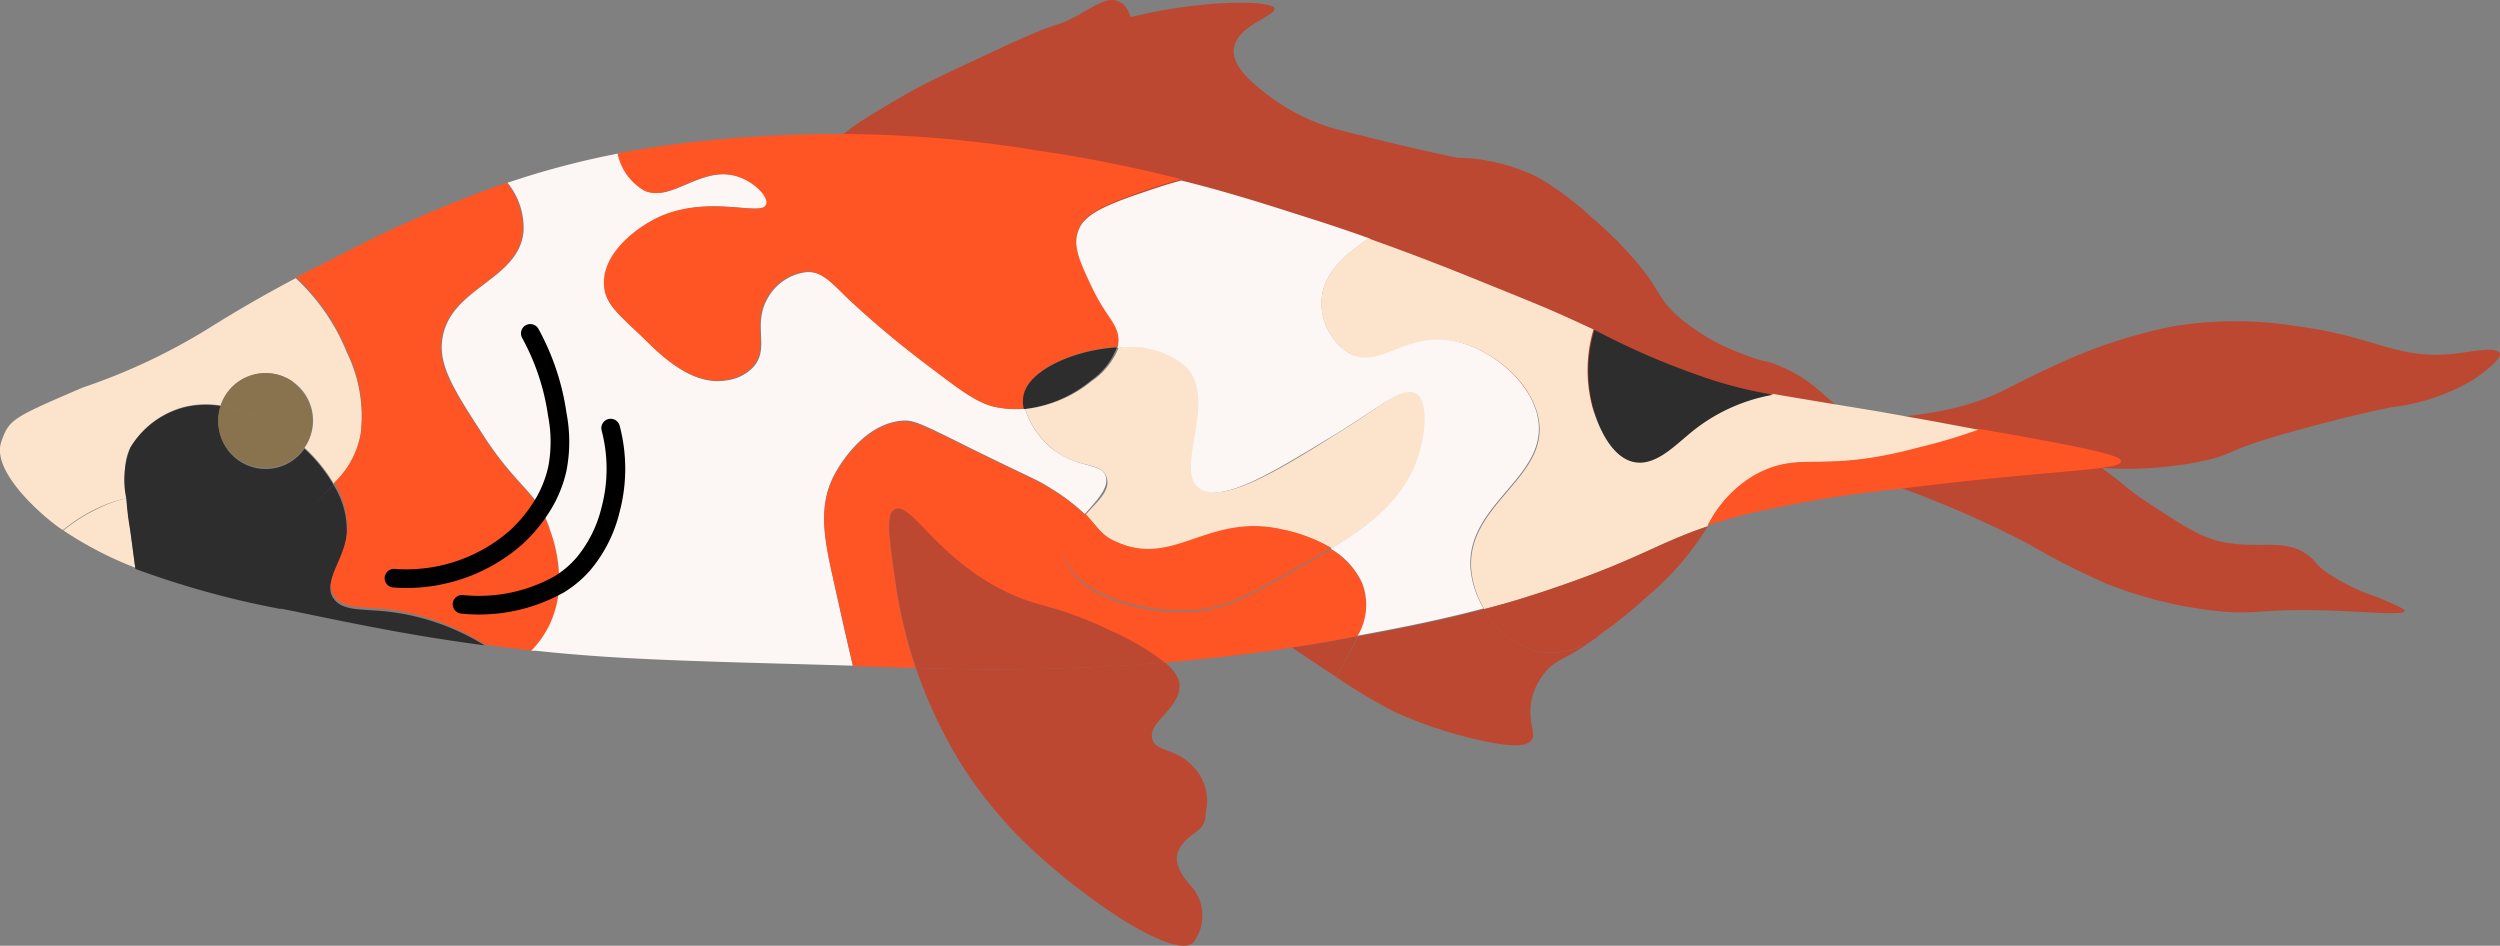 <svg id="Слой_1" data-name="Слой 1" xmlns="http://www.w3.org/2000/svg" viewBox="0 0 134.08 50.72"><rect x="0" y="0" width="134.08" height="50.72" fill="#808080" stroke="none"/><defs><style>.cls-1{fill:#bc4831;}.cls-2{fill:#fbe3cc;}.cls-3{fill:#2d2d2d;}.cls-4{fill:#89724e;}.cls-5{fill:#ff5424;}.cls-6{fill:#fcf7f5;}.cls-7{fill:none;stroke:#000;stroke-linecap:round;stroke-linejoin:round;}</style></defs><title>koi1</title><path class="cls-1" d="M105,24.77c-3.77,2.77-10.89-.65-10.89-.73A52.2,52.2,0,0,1,100,25.49a55.92,55.92,0,0,1,8.72,3.63A41.28,41.28,0,0,0,113,31.3a22.73,22.73,0,0,0,5.81,1.45c2.42.26,2.33-.17,6.54,0,2,.08,3.63.24,3.63,0,0-.06-.07-.14-1.45-.73a10.83,10.83,0,0,1-2.91-1.45c-.47-.39-.38-.45-.73-.73-1.24-1-2.52-.43-4.36-.73-1.36-.18-2.36-.88-4.36-2.18-1.29-.85-1.22-1-2.91-2.18-2.18-1.53-3.29-2.29-4.36-2.18C106.63,22.73,106.25,23.88,105,24.77Z" transform="translate(-0.01 0.01)"/><path class="cls-1" d="M107.18,24c2.37.56,2,.55,2.91.73a20.06,20.06,0,0,0,8,0c1.78-.38,1.21-.55,4.36-1.45,3.51-1,5.81-1.45,5.81-1.45a11.13,11.13,0,0,0,4.36-1.45c.15-.1,1.63-1.1,1.45-1.45s-1.39-.1-2.18,0c-3.3.43-4.34-.88-8.72-1.45a20.64,20.64,0,0,0-6.54,0,27.29,27.29,0,0,0-6.52,2.16c-2.42,1.08-2.94,1.63-5.08,2.18s-3.63.46-3.63.73S103.28,23.11,107.18,24Z" transform="translate(-0.01 0.01)"/><path class="cls-1" d="M68.73,9.52c-.28,1.73-3.86,2.75-6.54,2.91-4.18.25-4.93-1.65-11.62-2.91-3.44-.65-5.69-.74-5.81-1.45s1.3-1.54,3.63-2.91C49.55,4.48,50.62,4,52.75,3,57.62.69,56.2,1.69,57.83.8c1-.56,1.6-1,2.18-.73.85.35.59,1.66,1.45,2.91s1.83,1,3.63,2.18C65.28,5.27,69,7.63,68.73,9.52Z" transform="translate(-0.01 0.01)"/><path class="cls-1" d="M75.28,16.06c2.05,4.15,7.16,5.34,12.35,6.54,7.53,1.73,14.53,1.15,14.53.73,0-.11-.87-.13-2.18-.73-2.06-.91-2.26-2-4.36-2.91-1-.45-.87-.19-2.18-.73a10.94,10.94,0,0,1-3.63-2.18c-1-1-.72-1.22-2.18-2.91a21.16,21.16,0,0,0-2.2-2.17,16.49,16.49,0,0,0-2.91-2.18c-1.94-1-5.57-1.78-7.26,0C73.75,11.1,74.32,14.16,75.28,16.06Z" transform="translate(-0.01 0.01)"/><path class="cls-2" d="M4.46,20.77a32.63,32.63,0,0,0,6.9-3.27c1.73-1.08,3.22-1.91,4.51-2.59a11.12,11.12,0,0,1,2.75,4,7.8,7.8,0,0,1,.73,4.36,4.81,4.81,0,0,1-1.44,2.66A8.42,8.42,0,0,0,16.34,24a2.54,2.54,0,1,0-4.49-2.26,4.86,4.86,0,0,0-1.95.07A4.78,4.78,0,0,0,7,24c-.27.53-.37,1.07-.2,2.71a7.17,7.17,0,0,0-1.62.56A8.92,8.92,0,0,0,3.41,28.4H3.35C2.7,28-.52,25.4.08,23.68.5,22.49.63,22.41,4.46,20.77Z" transform="translate(-0.01 0.01)"/><path class="cls-2" d="M6.79,26.71c.05.46.11,1,.2,1.65.11.82.2,1.51.28,2.08a19.74,19.74,0,0,1-3.86-2,8.92,8.92,0,0,1,1.76-1.13A7.17,7.17,0,0,1,6.79,26.71Z" transform="translate(-0.01 0.01)"/><path class="cls-3" d="M7,24a4.78,4.78,0,0,1,2.9-2.16,4.86,4.86,0,0,1,1.95-.07,2.46,2.46,0,0,0-.13.8,2.54,2.54,0,0,0,4.62,1.49A8.42,8.42,0,0,1,17.9,26a9,9,0,0,0-2.19,3.15,9.1,9.1,0,0,0-.65,3.5A47.89,47.89,0,0,1,7.27,30.5c-.08-.6-.17-1.29-.28-2.1a13.75,13.75,0,0,1-.2-1.65A4.73,4.73,0,0,1,7,24Z" transform="translate(-0.01 0.01)"/><path class="cls-4" d="M16.33,24a2.54,2.54,0,0,1-4.62-1.46,2.46,2.46,0,0,1,.13-.8A8.68,8.68,0,0,1,16.33,24Z" transform="translate(-0.01 0.01)"/><path class="cls-4" d="M15.71,20.51A2.54,2.54,0,0,1,16.33,24h0a8.68,8.68,0,0,0-4.49-2.26,2.54,2.54,0,0,1,3.87-1.28Z" transform="translate(-0.01 0.01)"/><path class="cls-3" d="M17.9,26a4.57,4.57,0,0,1,.71,2.43c0,1.63-1.33,2.7-.73,3.63.47.73,1.57.58,2.91.73A12.61,12.61,0,0,1,26,34.6c-3.74-.49-6.62-1.08-10.33-1.85L15,32.62a9.1,9.1,0,0,1,.65-3.5A9,9,0,0,1,17.9,26Z" transform="translate(-0.01 0.01)"/><path class="cls-5" d="M29.54,33.45a5.21,5.21,0,0,1-1,1.43c-.89-.11-1.72-.2-2.51-.31a12.61,12.61,0,0,0-5.21-1.9c-1.35-.15-2.45,0-2.91-.73-.59-.93.68-2,.73-3.63a4.57,4.57,0,0,0-.71-2.43,4.81,4.81,0,0,0,1.44-2.66,7.8,7.8,0,0,0-.73-4.36,11.12,11.12,0,0,0-2.75-4l2-1a66.19,66.19,0,0,1,9.3-4.07,3.84,3.84,0,0,1,.86,2.62c-.25,2.64-4,3-4.36,5.81-.19,1.4.6,2.63,2.18,5.08,1.48,2.29,2.41,2.84,3.09,3.94a5.66,5.66,0,0,1,.54,1.15,7.92,7.92,0,0,1,.5,2.93A5.5,5.5,0,0,1,29.54,33.45Z" transform="translate(-0.01 0.01)"/><path class="cls-6" d="M29.5,28.39A5.66,5.66,0,0,0,29,27.24c-.68-1.11-1.61-1.65-3.09-3.94s-2.38-3.67-2.18-5.08c.36-2.81,4.11-3.17,4.36-5.81a3.84,3.84,0,0,0-.86-2.62l.86-.28a45.19,45.19,0,0,1,5.1-1.29,3,3,0,0,0,1.44,2c1.46.64,3.08-1.46,5.08-.73.85.31,1.58,1.07,1.45,1.45-.23.73-3.08-.58-5.81.73-1.31.63-3,2-2.91,3.63,0,1,.79,1.58,2.18,2.91,1,1,2.6,2.49,4.36,2.18a2.37,2.37,0,0,0,1.45-.73c.88-1-.06-2.22.73-3.63a2.74,2.74,0,0,1,2.18-1.45c.79,0,1.28.57,2.18,1.45a52.58,52.58,0,0,0,4.36,3.63c1.74,1.32,2.63,2,3.63,2.18a5.17,5.17,0,0,0,1.48.07A4.42,4.42,0,0,0,56.37,24c1.33,1.1,2.63.81,2.91,1.45s-.41,1.34-1.09,2.11a10.82,10.82,0,0,0-1.82-1.38c-.8-.51-.85-.45-4.36-2.18-2.63-1.31-3-1.5-3.63-1.45-2.16.19-3.47,2.61-3.63,2.91-.89,1.71-.54,3.43,0,5.81.37,1.73.7,3.18,1,4.42l-2.48-.07c-7-.19-10.53-.3-14.53-.73H28.5a5.21,5.21,0,0,0,1-1.43A5.5,5.5,0,0,0,30,31.3,7.92,7.92,0,0,0,29.5,28.39Z" transform="translate(-0.01 0.01)"/><path class="cls-5" d="M41.1,10.94c.13-.38-.59-1.14-1.45-1.45-2-.73-3.61,1.37-5.08.73a3,3,0,0,1-1.44-2,57.64,57.64,0,0,1,7.25-.89,65.9,65.9,0,0,1,15.25.73A74.46,74.46,0,0,1,63.36,9.6c-.55.15-1.18.34-1.9.59-2.63.91-3.36,1.36-3.63,2.18s.16,1.68.73,2.91c.8,1.7,1.45,2,1.45,2.91a1.83,1.83,0,0,1-.06.4c-2.26.14-4.68,1.2-5,2.51a1.66,1.66,0,0,0,0,.8,5.17,5.17,0,0,1-1.48-.07c-1-.18-1.89-.86-3.63-2.18A52.58,52.58,0,0,1,45.48,16c-.9-.88-1.39-1.45-2.18-1.45A2.74,2.74,0,0,0,41.12,16c-.8,1.41.14,2.63-.73,3.63a2.37,2.37,0,0,1-1.45.73c-1.76.3-3.36-1.18-4.36-2.18-1.39-1.33-2.13-1.91-2.18-2.91-.09-1.63,1.6-3,2.91-3.63C38,10.39,40.89,11.66,41.1,10.94Z" transform="translate(-0.01 0.01)"/><path class="cls-5" d="M62.46,35.53a13.9,13.9,0,0,0-2.84-1.68c-3.2-1.53-3.81-1.18-5.81-2.18-3.7-1.88-5-4.81-5.81-4.36-.48.26-.32,1.38,0,3.63a25.8,25.8,0,0,0,1.11,4.87c-1,0-2.14-.08-3.35-.08-.27-1.24-.6-2.69-1-4.42-.54-2.38-.89-4.1,0-5.81.16-.3,1.47-2.73,3.63-2.91.63,0,1,.14,3.63,1.45,3.51,1.73,3.56,1.67,4.36,2.18A10.82,10.82,0,0,1,58.2,27.6a3,3,0,0,0-1.09,2.25c.26,1.84,4,3.27,7.26,2.91,1.55-.18,2.73-.84,5.08-2.18.69-.4,1.34-.77,1.94-1.13a4.11,4.11,0,0,1,1.69,1.85,3.25,3.25,0,0,1-.24,2.81l-.49.09c-.54.11-1.6.29-3.05.52C67.56,35,65.23,35.28,62.46,35.53Z" transform="translate(-0.01 0.01)"/><path class="cls-1" d="M53.83,31.66c2,1,2.61.65,5.81,2.18a13.9,13.9,0,0,1,2.84,1.68l-1.75.14a115.19,115.19,0,0,1-11.6.15A25.8,25.8,0,0,1,48,30.94c-.32-2.25-.48-3.37,0-3.63C48.86,26.86,50.13,29.79,53.83,31.66Z" transform="translate(-0.01 0.01)"/><path class="cls-1" d="M60.73,35.65l1.75-.14c.67.56.79,1,.79,1.23.06,1.25-1.76,2-1.45,2.91.18.67,1.26.45,2.18,1.45a2.66,2.66,0,0,1,.73,2.18c-.15.53.14.85-.73,1.45-1.39,1-.91,1.91,0,2.91a2.38,2.38,0,0,1,0,2.91c-1,.92-5.72-2.25-8.72-5.08a23.6,23.6,0,0,1-3.63-4.36,25,25,0,0,1-2.18-4.36c-.12-.32-.24-.63-.34-.94A115.19,115.19,0,0,0,60.73,35.65Z" transform="translate(-0.01 0.01)"/><path class="cls-1" d="M68.36.43c.1.44-2,.89-2.18,2.18-.08.87.77,1.61,1.45,2.18A10.91,10.91,0,0,0,72,7c6.36,1.62,7.08,1.55,8.16,1.95-1.41.77-3,1.7-4.9,2.77-.66.37-1.28.74-1.82,1.1q-1.56-.56-3.27-1.1c-2.07-.62-4.28-1.34-6.81-2,2.18-.62,3.18-.64,3.18-.86.05-.68-8.15-2.63-16.44-3.68a75.79,75.79,0,0,1,9.54-4C64.09-.11,68.26,0,68.36.43Z" transform="translate(-0.01 0.01)"/><path class="cls-3" d="M59.91,18.62a3.87,3.87,0,0,1-1.39,1.78,6.86,6.86,0,0,1-3.6,1.53,1.66,1.66,0,0,1,0-.8C55.24,19.82,57.63,18.76,59.91,18.62Z" transform="translate(-0.01 0.01)"/><path class="cls-2" d="M58.57,20.42A3.87,3.87,0,0,0,60,18.64a4.62,4.62,0,0,1,3.69,1c1.73,1.88-.71,5.54.73,6.54,1.2.82,4.09-.91,7.26-2.91,2.52-1.55,3.62-2.64,4.36-2.18s.47,2.37,0,3.63c-.76,2-2.36,3.32-4.6,4.68a8.58,8.58,0,0,0-2.67-1c-3.88-.86-5.72,2-8.72.73-1-.4-1.06-.8-1.82-1.53.68-.77,1.43-1.36,1.09-2.11s-1.62-.35-2.94-1.49A4.42,4.42,0,0,1,55,21.93,6.86,6.86,0,0,0,58.57,20.42Z" transform="translate(-0.01 0.01)"/><path class="cls-5" d="M60,29.1c3,1.27,4.84-1.59,8.72-.73a8.58,8.58,0,0,1,2.67,1c-.6.37-1.25.74-1.94,1.13-2.35,1.34-3.53,2-5.08,2.18-3.26.35-7-1.08-7.26-2.91a3,3,0,0,1,1.09-2.25C58.94,28.33,59.05,28.73,60,29.1Z" transform="translate(-0.01 0.01)"/><path class="cls-6" d="M61.46,10.26c.72-.25,1.35-.44,1.9-.59,2.52.62,4.74,1.34,6.81,2q1.71.54,3.27,1.1C72,13.74,71,14.72,70.9,16a3.16,3.16,0,0,0,1.45,2.91c1.52.8,2.84-.94,5.08-.73s4.77,2.2,5.08,4.36c.45,3.1-3.93,4.51-3.63,8a5,5,0,0,0,.7,2.08c-2.41.64-4.59,1.06-6.75,1.46a3.25,3.25,0,0,0,.24-2.81,4.11,4.11,0,0,0-1.69-1.85c2.24-1.35,3.84-2.68,4.6-4.68.47-1.26.68-3.2,0-3.63s-1.84.63-4.36,2.18c-3.17,1.91-6,3.73-7.26,2.91-1.44-1,1-4.66-.73-6.54a4.62,4.62,0,0,0-3.69-1,1.83,1.83,0,0,0,.06-.4c0-.91-.65-1.21-1.45-2.91-.58-1.23-1-2.1-.73-2.91S58.78,11.15,61.46,10.26Z" transform="translate(-0.01 0.01)"/><path class="cls-2" d="M103.63,22.57l2.56.48a30.29,30.29,0,0,1-3.35,1c-5.31,1.38-6.23.06-8.72,1.45a6.45,6.45,0,0,0-2.54,2.72C89,29.1,88,29.91,84,31.31c-1.56.55-3,1-4.38,1.35a5,5,0,0,1-.7-2.08c-.3-3.5,4.08-4.91,3.63-8-.31-2.16-2.8-4.16-5.08-4.36s-3.55,1.54-5.08.73A3.16,3.16,0,0,1,70.89,16c.09-1.25,1.07-2.25,2.54-3.25,3.75,1.33,6.8,2.62,8.35,3.25s2.7,1.19,3.7,1.63a7.65,7.65,0,0,0-.07,4.18c.12.41.76,2.6,2.18,2.91,1.1.24,2.1-.77,2.91-1.45a9.5,9.5,0,0,1,4.58-2.16c1.18.21,2.84.48,5.63.94Z" transform="translate(-0.01 0.01)"/><path class="cls-1" d="M72.34,34.2l.49-.09c-.29.65-.71,1.35-1.15,2.19-.79-.51-1.62-1.06-2.38-1.58C70.75,34.5,71.81,34.31,72.34,34.2Z" transform="translate(-0.01 0.01)"/><path class="cls-1" d="M72.85,34.12c2.15-.4,4.34-.82,6.75-1.46a4.77,4.77,0,0,0,2.93,2.28,4.19,4.19,0,0,0,3.17-.8l-.63.44c-1.24.84-1.63.79-2.18,1.45a3.54,3.54,0,0,0-.73,1.45c-.25,1.18.25,1.83,0,2.18s-.91.46-2.91,0a23.59,23.59,0,0,1-4.36-1.45,30.88,30.88,0,0,1-3.21-1.9C72.12,35.47,72.54,34.77,72.85,34.12Z" transform="translate(-0.01 0.01)"/><path class="cls-1" d="M80.15,8.92h0l.54.23c2.16,1,1.81,1.41,5.81,3.63l.31.17c-.21.71-.43,1.51-.67,2.37s-.47,1.62-.65,2.35c-.95-.45-2.12-1-3.7-1.63s-4.6-1.92-8.35-3.25c.55-.36,1.17-.72,1.82-1.1C77.12,10.63,78.74,9.7,80.15,8.92Z" transform="translate(-0.01 0.01)"/><path class="cls-1" d="M85.69,34.14a4.19,4.19,0,0,1-3.17.8,4.77,4.77,0,0,1-2.93-2.28c1.38-.35,2.82-.8,4.38-1.35,4-1.4,5-2.21,7.63-3.09A15.4,15.4,0,0,1,88.33,32a25.34,25.34,0,0,1-2.59,2.08Z" transform="translate(-0.01 0.01)"/><path class="cls-3" d="M92,20.42a23.08,23.08,0,0,0,3.12.74,9.5,9.5,0,0,0-4.58,2.16c-.82.68-1.81,1.68-2.91,1.45-1.42-.31-2.06-2.5-2.18-2.91a7.65,7.65,0,0,1,.07-4.18A40.79,40.79,0,0,0,92,20.42Z" transform="translate(-0.01 0.01)"/><path class="cls-5" d="M102.86,24a30.29,30.29,0,0,0,3.35-1c6.55,1.14,7.55,1.45,7.55,1.73,0,.51-3.7.45-11.62,1.45a63.79,63.79,0,0,0-8.72,1.45c-.7.18-1.29.37-1.82.54a6.45,6.45,0,0,1,2.54-2.72C96.63,24.1,97.55,25.43,102.86,24Z" transform="translate(-0.01 0.01)"/><path class="cls-7" d="M21.14,31a8.93,8.93,0,0,0,6.54-2.18A8,8,0,0,0,29,27.26a6.4,6.4,0,0,0,.9-2.12,7.64,7.64,0,0,0,0-2.91,12.73,12.73,0,0,0-1.45-4.36" transform="translate(-0.01 0.01)"/><path class="cls-7" d="M24.79,32.4A8.81,8.81,0,0,0,30,31.33a5.52,5.52,0,0,0,1.31-1.11,7.12,7.12,0,0,0,1.45-2.91,8.55,8.55,0,0,0,0-4.36" transform="translate(-0.01 0.01)"/></svg>
